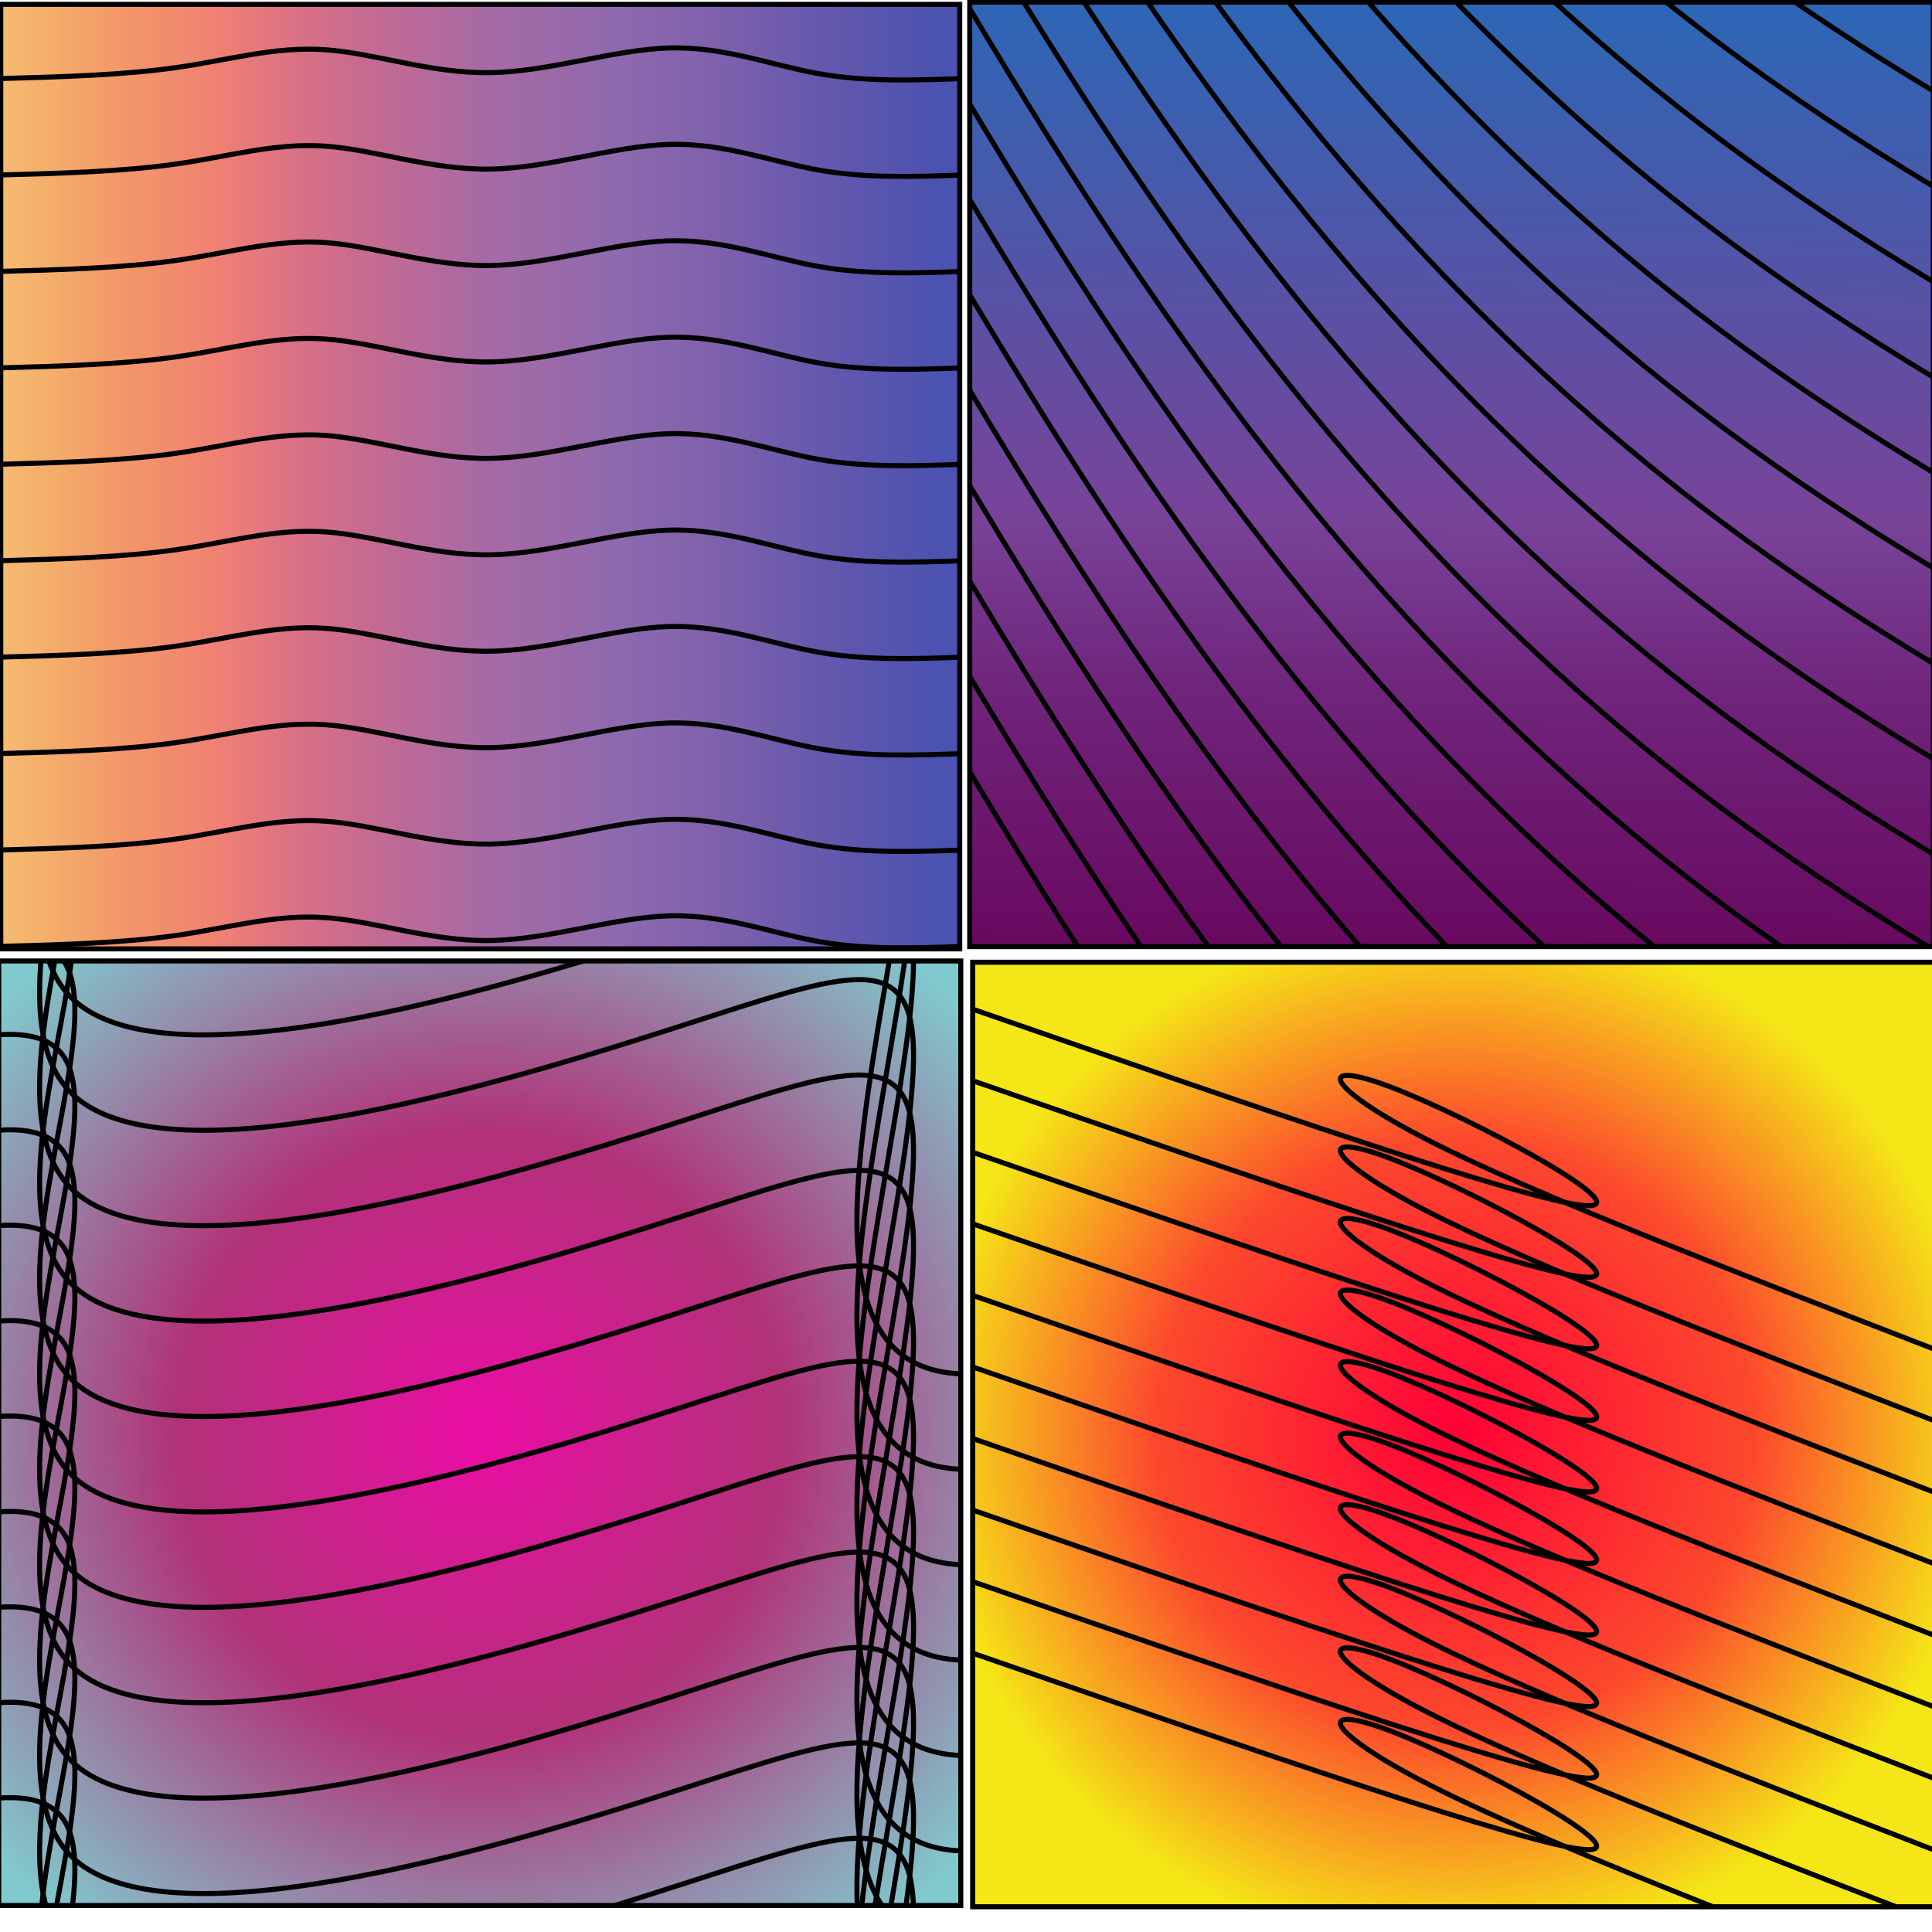 <?xml version="1.0" encoding="UTF-8"?>
<!DOCTYPE svg PUBLIC "-//W3C//DTD SVG 1.1//EN" "http://www.w3.org/Graphics/SVG/1.1/DTD/svg11.dtd">
<!-- Creator: CorelDRAW 2020 (64-Bit) -->
<svg xmlns="http://www.w3.org/2000/svg" xml:space="preserve" width="405mm" height="405mm" version="1.1" style="shape-rendering:geometricPrecision; text-rendering:geometricPrecision; image-rendering:optimizeQuality; fill-rule:evenodd; clip-rule:evenodd"
viewBox="0 0 40500 40500"
 xmlns:xlink="http://www.w3.org/1999/xlink"
 xmlns:xodm="http://www.corel.com/coreldraw/odm/2003">
 <defs>
  <style type="text/css">
   <![CDATA[
    .str0 {stroke:black;stroke-width:105.83;stroke-miterlimit:22.926}
    .fil1 {fill:none}
    .fil2 {fill:url(#id0)}
    .fil0 {fill:url(#id1)}
    .fil4 {fill:url(#id2)}
    .fil3 {fill:url(#id3)}
   ]]>
  </style>
  <linearGradient id="id0" gradientUnits="userSpaceOnUse" x1="30338.82" y1="19998.77" x2="30517.9" y2="200.39">
   <stop offset="0" style="stop-opacity:1; stop-color:#69085F"/>
   <stop offset="0.282" style="stop-opacity:1; stop-color:#70257C"/>
   <stop offset="0.459" style="stop-opacity:1; stop-color:#784399"/>
   <stop offset="1" style="stop-opacity:1; stop-color:#2D66B5"/>
  </linearGradient>
  <linearGradient id="id1" gradientUnits="userSpaceOnUse" x1="-436.95" y1="9348.49" x2="19665.55" y2="9348.49">
   <stop offset="0" style="stop-opacity:1; stop-color:#F6C174"/>
   <stop offset="0.071" style="stop-opacity:1; stop-color:#F4AE6B"/>
   <stop offset="0.149" style="stop-opacity:1; stop-color:#F39769"/>
   <stop offset="0.251" style="stop-opacity:1; stop-color:#EF8073"/>
   <stop offset="0.329" style="stop-opacity:1; stop-color:#DA7184"/>
   <stop offset="0.412" style="stop-opacity:1; stop-color:#C46A93"/>
   <stop offset="0.522" style="stop-opacity:1; stop-color:#A86AA4"/>
   <stop offset="0.671" style="stop-opacity:1; stop-color:#8D69AE"/>
   <stop offset="0.788" style="stop-opacity:1; stop-color:#7B5FAC"/>
   <stop offset="0.878" style="stop-opacity:1; stop-color:#6558AD"/>
   <stop offset="1" style="stop-opacity:1; stop-color:#4B52B0"/>
  </linearGradient>
  <radialGradient id="id2" gradientUnits="userSpaceOnUse" gradientTransform="matrix(1 -0 -0 -0.981 0 59567)" cx="30489.76" cy="30071.09" r="11059.59" fx="30489.76" fy="30071.09">
   <stop offset="0" style="stop-opacity:1; stop-color:#FF0037"/>
   <stop offset="0.569" style="stop-opacity:1; stop-color:#FC492D"/>
   <stop offset="1" style="stop-opacity:1; stop-color:#F5E617"/>
  </radialGradient>
  <radialGradient id="id3" gradientUnits="userSpaceOnUse" gradientTransform="matrix(1 -0 -0 -1 0 60089)" cx="10057.01" cy="30044.58" r="13493.75" fx="10057.01" fy="30044.58">
   <stop offset="0" style="stop-opacity:1; stop-color:#EB0CA4"/>
   <stop offset="0.471" style="stop-opacity:1; stop-color:#B13278"/>
   <stop offset="1" style="stop-opacity:1; stop-color:#80CACD"/>
  </radialGradient>
 </defs>
 <g id="Слой_x0020_1">
  <g id="_2675433252496">
   <polygon class="fil0 str0" points="20118.72,91.25 20118.72,19891.25 16.21,19891.25 16.21,91.25 "/>
   <path class="fil1 str0" d="M-32.52 1647.75c1303.22,-35.66 2606.45,-71.31 3728.67,-231.76 1122.22,-160.45 2063.44,-445.71 3113.27,-374.39 1049.81,71.31 2208.23,499.18 3457.17,481.36 1248.92,-17.83 2588.33,-481.36 3746.76,-517.02 1158.42,-35.66 2135.85,356.56 3131.37,534.84 995.52,178.28 2009.13,142.63 3022.75,106.97"/>
   <path class="fil1 str0" d="M-32.52 3669.19c1303.22,-35.66 2606.45,-71.31 3728.67,-231.76 1122.22,-160.45 2063.44,-445.71 3113.27,-374.39 1049.81,71.31 2208.23,499.18 3457.17,481.36 1248.92,-17.83 2588.33,-481.36 3746.76,-517.02 1158.42,-35.66 2135.85,356.56 3131.37,534.84 995.52,178.28 2009.13,142.63 3022.75,106.97"/>
   <path class="fil1 str0" d="M-32.52 5690.63c1303.22,-35.66 2606.45,-71.31 3728.67,-231.76 1122.22,-160.45 2063.44,-445.71 3113.27,-374.39 1049.81,71.31 2208.23,499.19 3457.17,481.36 1248.92,-17.83 2588.33,-481.36 3746.76,-517.02 1158.42,-35.66 2135.85,356.56 3131.37,534.85 995.52,178.27 2009.13,142.62 3022.75,106.96"/>
   <path class="fil1 str0" d="M-32.52 7712.07c1303.22,-35.66 2606.45,-71.31 3728.67,-231.76 1122.22,-160.45 2063.44,-445.7 3113.27,-374.39 1049.81,71.31 2208.23,499.19 3457.17,481.36 1248.92,-17.83 2588.33,-481.36 3746.76,-517.02 1158.42,-35.65 2135.85,356.57 3131.37,534.85 995.52,178.27 2009.13,142.62 3022.75,106.96"/>
   <path class="fil1 str0" d="M-32.52 9733.51c1303.22,-35.66 2606.45,-71.31 3728.67,-231.76 1122.22,-160.45 2063.44,-445.7 3113.27,-374.39 1049.81,71.31 2208.23,499.19 3457.17,481.36 1248.92,-17.83 2588.33,-481.36 3746.76,-517.02 1158.42,-35.65 2135.85,356.57 3131.37,534.85 995.52,178.27 2009.13,142.62 3022.75,106.96"/>
   <path class="fil1 str0" d="M-32.52 11754.95c1303.22,-35.66 2606.45,-71.3 3728.67,-231.76 1122.22,-160.45 2063.44,-445.7 3113.27,-374.39 1049.81,71.31 2208.23,499.19 3457.17,481.36 1248.92,-17.83 2588.33,-481.36 3746.76,-517.02 1158.42,-35.65 2135.85,356.57 3131.37,534.85 995.52,178.27 2009.13,142.62 3022.75,106.96"/>
   <path class="fil1 str0" d="M-32.52 13776.39c1303.22,-35.66 2606.45,-71.3 3728.67,-231.76 1122.22,-160.45 2063.44,-445.7 3113.27,-374.39 1049.81,71.31 2208.23,499.19 3457.17,481.36 1248.92,-17.83 2588.33,-481.36 3746.76,-517.02 1158.42,-35.65 2135.85,356.57 3131.37,534.85 995.52,178.27 2009.13,142.62 3022.75,106.96"/>
   <path class="fil1 str0" d="M-32.52 15797.83c1303.22,-35.66 2606.45,-71.3 3728.67,-231.76 1122.22,-160.45 2063.44,-445.7 3113.27,-374.39 1049.81,71.31 2208.23,499.19 3457.17,481.36 1248.92,-17.83 2588.33,-481.36 3746.76,-517.01 1158.42,-35.66 2135.85,356.56 3131.37,534.84 995.52,178.27 2009.13,142.62 3022.75,106.96"/>
   <path class="fil1 str0" d="M-32.52 17819.27c1303.22,-35.65 2606.45,-71.3 3728.67,-231.75 1122.22,-160.46 2063.44,-445.71 3113.27,-374.4 1049.81,71.31 2208.23,499.19 3457.17,481.36 1248.92,-17.83 2588.33,-481.36 3746.76,-517.01 1158.42,-35.66 2135.85,356.56 3131.37,534.84 995.52,178.27 2009.13,142.62 3022.75,106.96"/>
   <path class="fil1 str0" d="M-32.52 19840.71c1303.22,-35.65 2606.45,-71.3 3728.67,-231.75 1122.22,-160.46 2063.44,-445.71 3113.27,-374.4 1049.81,71.31 2208.23,499.19 3457.17,481.36 1248.92,-17.83 2588.33,-481.36 3746.76,-517.01 1158.42,-35.66 2135.85,356.56 3131.37,534.84 995.52,178.27 2009.13,142.62 3022.75,106.96"/>
  </g>
  <g id="_2675433252544">
   <polygon class="fil2 str0" points="20328.37,19843.97 20328.37,43.98 40528.37,43.98 40528.37,19843.97 "/>
   <path class="fil1 str0" d="M37627.41 43.98c930.38,639.89 1896.77,1259.51 2895.97,1860.63m-5596.46 -1860.63c375.4,299.83 757.53,595.88 1147.49,887.52 1392.95,1041.76 2881.09,2029.9 4448.97,2973.11m-7936.31 -3860.63c1094.97,1000.52 2253.86,1965.03 3487.34,2887.52 1392.95,1041.76 2881.09,2029.9 4448.97,2973.11m-9997.49 -5860.63c1677.79,1725.91 3511.42,3364.02 5548.52,4887.52 1392.95,1041.76 2881.09,2029.9 4448.97,2973.11m-11841.3 -7860.63c2159.94,2467.19 4582.75,4786.3 7392.33,6887.52 1392.95,1041.76 2881.09,2029.9 4448.97,2973.11m-13512.4 -9860.63c2568.36,3217.57 5506.09,6227.07 9063.43,8887.52 1392.95,1041.76 2881.09,2029.9 4448.97,2973.11m-15044.88 -11860.63c2924.27,3971.51 6310.67,7682.69 10595.91,10887.52 1392.95,1041.76 2881.09,2029.9 4448.97,2973.11m-16466.02 -13860.63c3245.05,4724.34 7019.85,9150.24 12017.05,12887.52 1392.95,1041.76 2881.09,2029.9 4448.97,2973.11m-17799.24 -15860.63c3545.56,5472.06 7653.71,10627.2 13350.27,14887.52 1392.95,1041.76 2881.09,2029.9 4448.97,2973.11m-19063.89 -17860.63c3838.83,6210.99 8228.81,12111.5 14614.92,16887.52 1363.14,1019.46 2817.46,1987.56 4348.44,2912.48m-20089.48 -19654.09c4114.64,6885.1 8722.31,13492.47 15741.04,18741.61 412.88,308.79 834.12,612.88 1263.31,912.48m-17004.35 -17654.09c3835.57,6417.74 8099.81,12593.99 14345.4,17654.09m-14345.4 -15654.09c3343.68,5594.69 7013.18,11005.85 12036.94,15654.09m-12036.94 -13654.09c2874.53,4809.7 5989.83,9483.76 9999.33,13654.09m-9999.33 -11654.09c2423.12,4054.57 5017.24,8012.81 8174,11654.09m-8174 -9654.09c1986.16,3323.24 4087.3,6581.72 6518.79,9654.09m-6518.79 -7654.09c1560.46,2610.95 3191.95,5181.9 4998.74,7654.09m-4998.74 -5654.09c1143.85,1913.9 2325.86,3806.3 3587.05,5654.09m-3587.05 -3654.09c734.46,1228.93 1484.67,2448.99 2261.44,3654.09"/>
  </g>
  <g id="_2675434928768">
   <rect class="fil3 str0" x="-26.79" y="20144.58" width="20167.6" height="19800"/>
   <g>
    <path class="fil1 str0" d="M18642.05 20144.58c-327.22,1924.33 -689.67,3996.67 -678.79,5511.91 14.9,2072.27 728.26,3102.24 2209.53,3144.36"/>
    <path class="fil1 str0" d="M18964.4 20144.58c-337.86,2349.27 -1015.96,5447.62 -1001.14,7511.91 14.9,2072.27 728.26,3102.24 2209.53,3144.36"/>
    <path class="fil1 str0" d="M1023.51 20144.58c103.6,293.42 253.63,551.32 463.67,761.38 1631.9,1631.91 6849.83,404.49 10742.56,-761.38m6920.81 0c-7.12,2215 -1206.96,6773.4 -1187.29,9511.91 14.9,2072.27 728.26,3102.24 2209.53,3144.36"/>
    <path class="fil1 str0" d="M858.46 20144.58c-90.57,1134.95 16.71,2149.34 628.72,2761.38 1820.42,1820.43 8103.6,82.72 12031.29,-1158.47 3927.67,-1241.22 5499.83,-1985.93 5623.94,82.74 124.13,2068.69 -1199.8,6950.77 -1179.15,9826.26 14.9,2072.27 728.26,3102.24 2209.53,3144.36"/>
    <path class="fil1 str0" d="M1148.35 20144.58c-340.14,1852.61 -620.98,3801.54 338.83,4761.38 1820.42,1820.43 8103.6,82.72 12031.29,-1158.47 3927.67,-1241.22 5499.83,-1985.93 5623.94,82.74 124.13,2068.69 -1199.8,6950.77 -1179.15,9826.26 14.9,2072.27 728.26,3102.24 2209.53,3144.36"/>
    <path class="fil1 str0" d="M1495.33 20144.58c-298.04,2238.75 -1330.64,5438.84 -8.15,6761.38 1820.42,1820.43 8103.6,82.72 12031.29,-1158.47 3927.67,-1241.22 5499.83,-1985.93 5623.94,82.74 124.13,2068.69 -1199.8,6950.77 -1179.15,9826.26 14.9,2072.27 728.26,3102.24 2209.53,3144.36"/>
    <path class="fil1 str0" d="M1333.19 20144.58c7.18,10.54 14.83,20.57 21.64,31.5 954.31,1530.84 -1688.06,6909.41 132.35,8729.88 1820.42,1820.43 8103.6,82.72 12031.29,-1158.47 3927.67,-1241.22 5499.83,-1985.93 5623.94,82.74 124.13,2068.69 -1199.8,6950.77 -1179.15,9826.26 7.24,1006.68 179.53,1767.08 524.35,2288.09"/>
    <path class="fil1 str0" d="M-26.77 21692.95c656.11,-48.19 1137.11,90.95 1381.6,483.13 954.31,1530.84 -1688.06,6909.41 132.35,8729.88 1820.42,1820.43 8103.6,82.72 12031.29,-1158.47 3927.67,-1241.22 5499.83,-1985.93 5623.94,82.74 124.13,2068.69 -1199.8,6950.77 -1179.15,9826.26 0.71,98.46 3.14,194.33 7.01,288.09"/>
    <path class="fil1 str0" d="M-26.77 23692.95c656.11,-48.19 1137.11,90.95 1381.6,483.13 954.31,1530.84 -1688.06,6909.41 132.35,8729.88 1820.42,1820.43 8103.6,82.72 12031.29,-1158.47 3927.67,-1241.22 5499.83,-1985.93 5623.94,82.74 101.88,1697.93 -771.59,5290.94 -1076.6,8114.35"/>
    <path class="fil1 str0" d="M-26.77 25692.95c656.11,-48.19 1137.11,90.95 1381.6,483.13 954.31,1530.84 -1688.06,6909.41 132.35,8729.88 1820.42,1820.43 8103.6,82.72 12031.29,-1158.47 3927.67,-1241.22 5499.83,-1985.93 5623.94,82.74 78.87,1314.44 -426.81,3764.68 -800.81,6114.35"/>
    <path class="fil1 str0" d="M-26.77 27692.95c656.11,-48.19 1137.11,90.95 1381.6,483.13 954.31,1530.84 -1688.06,6909.41 132.35,8729.88 1820.42,1820.43 8103.6,82.72 12031.29,-1158.47 3927.67,-1241.22 5499.83,-1985.93 5623.94,82.74 56.45,940.73 -186.55,2463.29 -466.39,4114.35"/>
    <path class="fil1 str0" d="M-26.77 29692.95c656.11,-48.19 1137.11,90.95 1381.6,483.13 954.31,1530.84 -1688.06,6909.41 132.35,8729.88 1820.42,1820.43 8103.6,82.72 12031.29,-1158.47 3927.67,-1241.22 5499.83,-1985.93 5623.94,82.74 32.47,541.02 -34.22,1274.69 -149.89,2114.35"/>
    <path class="fil1 str0" d="M-26.77 31692.95c656.11,-48.19 1137.11,90.95 1381.6,483.13 819.77,1315.02 -1014.45,5469.32 -393.99,7768.5m11926.56 0c215.97,-66.64 426.87,-132.56 631.07,-197.09 3927.67,-1241.22 5499.83,-1985.93 5623.94,82.74 2.23,37.14 3.86,75.43 5.17,114.35"/>
    <path class="fil1 str0" d="M-26.77 33692.95c656.11,-48.19 1137.11,90.95 1381.6,483.13 614.73,986.11 -262.76,3568.71 -478.64,5768.5"/>
    <path class="fil1 str0" d="M-26.77 35692.95c656.11,-48.19 1137.11,90.95 1381.6,483.13 433.01,694.6 125.53,2181.39 -169.54,3768.5"/>
    <path class="fil1 str0" d="M-26.77 37692.95c656.11,-48.19 1137.11,90.95 1381.6,483.13 240.11,385.18 252.43,1014.09 165.52,1768.5"/>
   </g>
  </g>
  <g id="_2675434928192">
   <g>
    <rect class="fil4 str0" x="20389.76" y="20171.09" width="20200" height="19800"/>
   </g>
   <path class="fil1 str0" d="M20389.77 21154.62c5855.99,2028.47 11711.99,4056.95 12858.46,4118.69 1146.46,61.73 -2416.59,-1843.27 -4074.65,-2478.27 -1658.06,-635 -1411.11,0 809.09,1128.89 2220.19,1128.89 6413.65,2751.66 10607.1,4374.44m-20200 -5643.75c5855.99,2028.47 11711.99,4056.95 12858.46,4118.69 1146.46,61.73 -2416.59,-1843.27 -4074.65,-2478.27 -1658.06,-635 -1411.11,0 809.09,1128.89 2220.19,1128.89 6413.65,2751.66 10607.1,4374.44m-20200 -5643.75c5855.99,2028.47 11711.99,4056.95 12858.46,4118.69 1146.46,61.73 -2416.59,-1843.27 -4074.65,-2478.27 -1658.06,-635 -1411.11,0 809.09,1128.89 2220.19,1128.89 6413.65,2751.66 10607.1,4374.44m-20200 -5643.75c5855.99,2028.47 11711.99,4056.95 12858.46,4118.69 1146.46,61.73 -2416.59,-1843.27 -4074.65,-2478.27 -1658.06,-635 -1411.11,0 809.09,1128.89 2220.19,1128.89 6413.65,2751.66 10607.1,4374.44m-20200 -5643.75c5855.99,2028.47 11711.99,4056.95 12858.46,4118.69 1146.46,61.73 -2416.59,-1843.27 -4074.65,-2478.27 -1658.06,-635 -1411.11,0 809.09,1128.89 2220.19,1128.89 6413.65,2751.66 10607.1,4374.44m-20200 -5643.75c5855.99,2028.47 11711.99,4056.95 12858.46,4118.69 1146.46,61.73 -2416.59,-1843.27 -4074.65,-2478.27 -1658.06,-635 -1411.11,0 809.09,1128.89 2220.19,1128.89 6413.65,2751.66 10607.1,4374.44m-20200 -5643.75c5855.99,2028.47 11711.99,4056.95 12858.46,4118.69 1146.46,61.73 -2416.59,-1843.27 -4074.65,-2478.27 -1658.06,-635 -1411.11,0 809.09,1128.89 2220.19,1128.89 6413.65,2751.66 10607.1,4374.44m-20200 -5643.75c5855.99,2028.47 11711.99,4056.95 12858.46,4118.69 1146.46,61.73 -2416.59,-1843.27 -4074.65,-2478.27 -1658.06,-635 -1411.11,0 809.09,1128.89 2220.19,1128.89 6413.65,2751.66 10607.1,4374.44m-20200 -5643.75c5855.99,2028.47 11711.99,4056.95 12858.46,4118.69 1146.46,61.73 -2416.59,-1843.27 -4074.65,-2478.27 -1658.06,-635 -1411.11,0 809.09,1128.89 2070.87,1052.96 5858.52,2535.62 9761.61,4047.17m-19354.51 -5316.48c5855.99,2028.47 11711.99,4056.95 12858.46,4118.69 1146.46,61.73 -2416.59,-1843.27 -4074.65,-2478.27 -1658.06,-635 -1411.11,0 809.09,1128.89 1374.4,698.84 3505.12,1586.96 5923.79,2547.17"/>
  </g>
 </g>
</svg>
